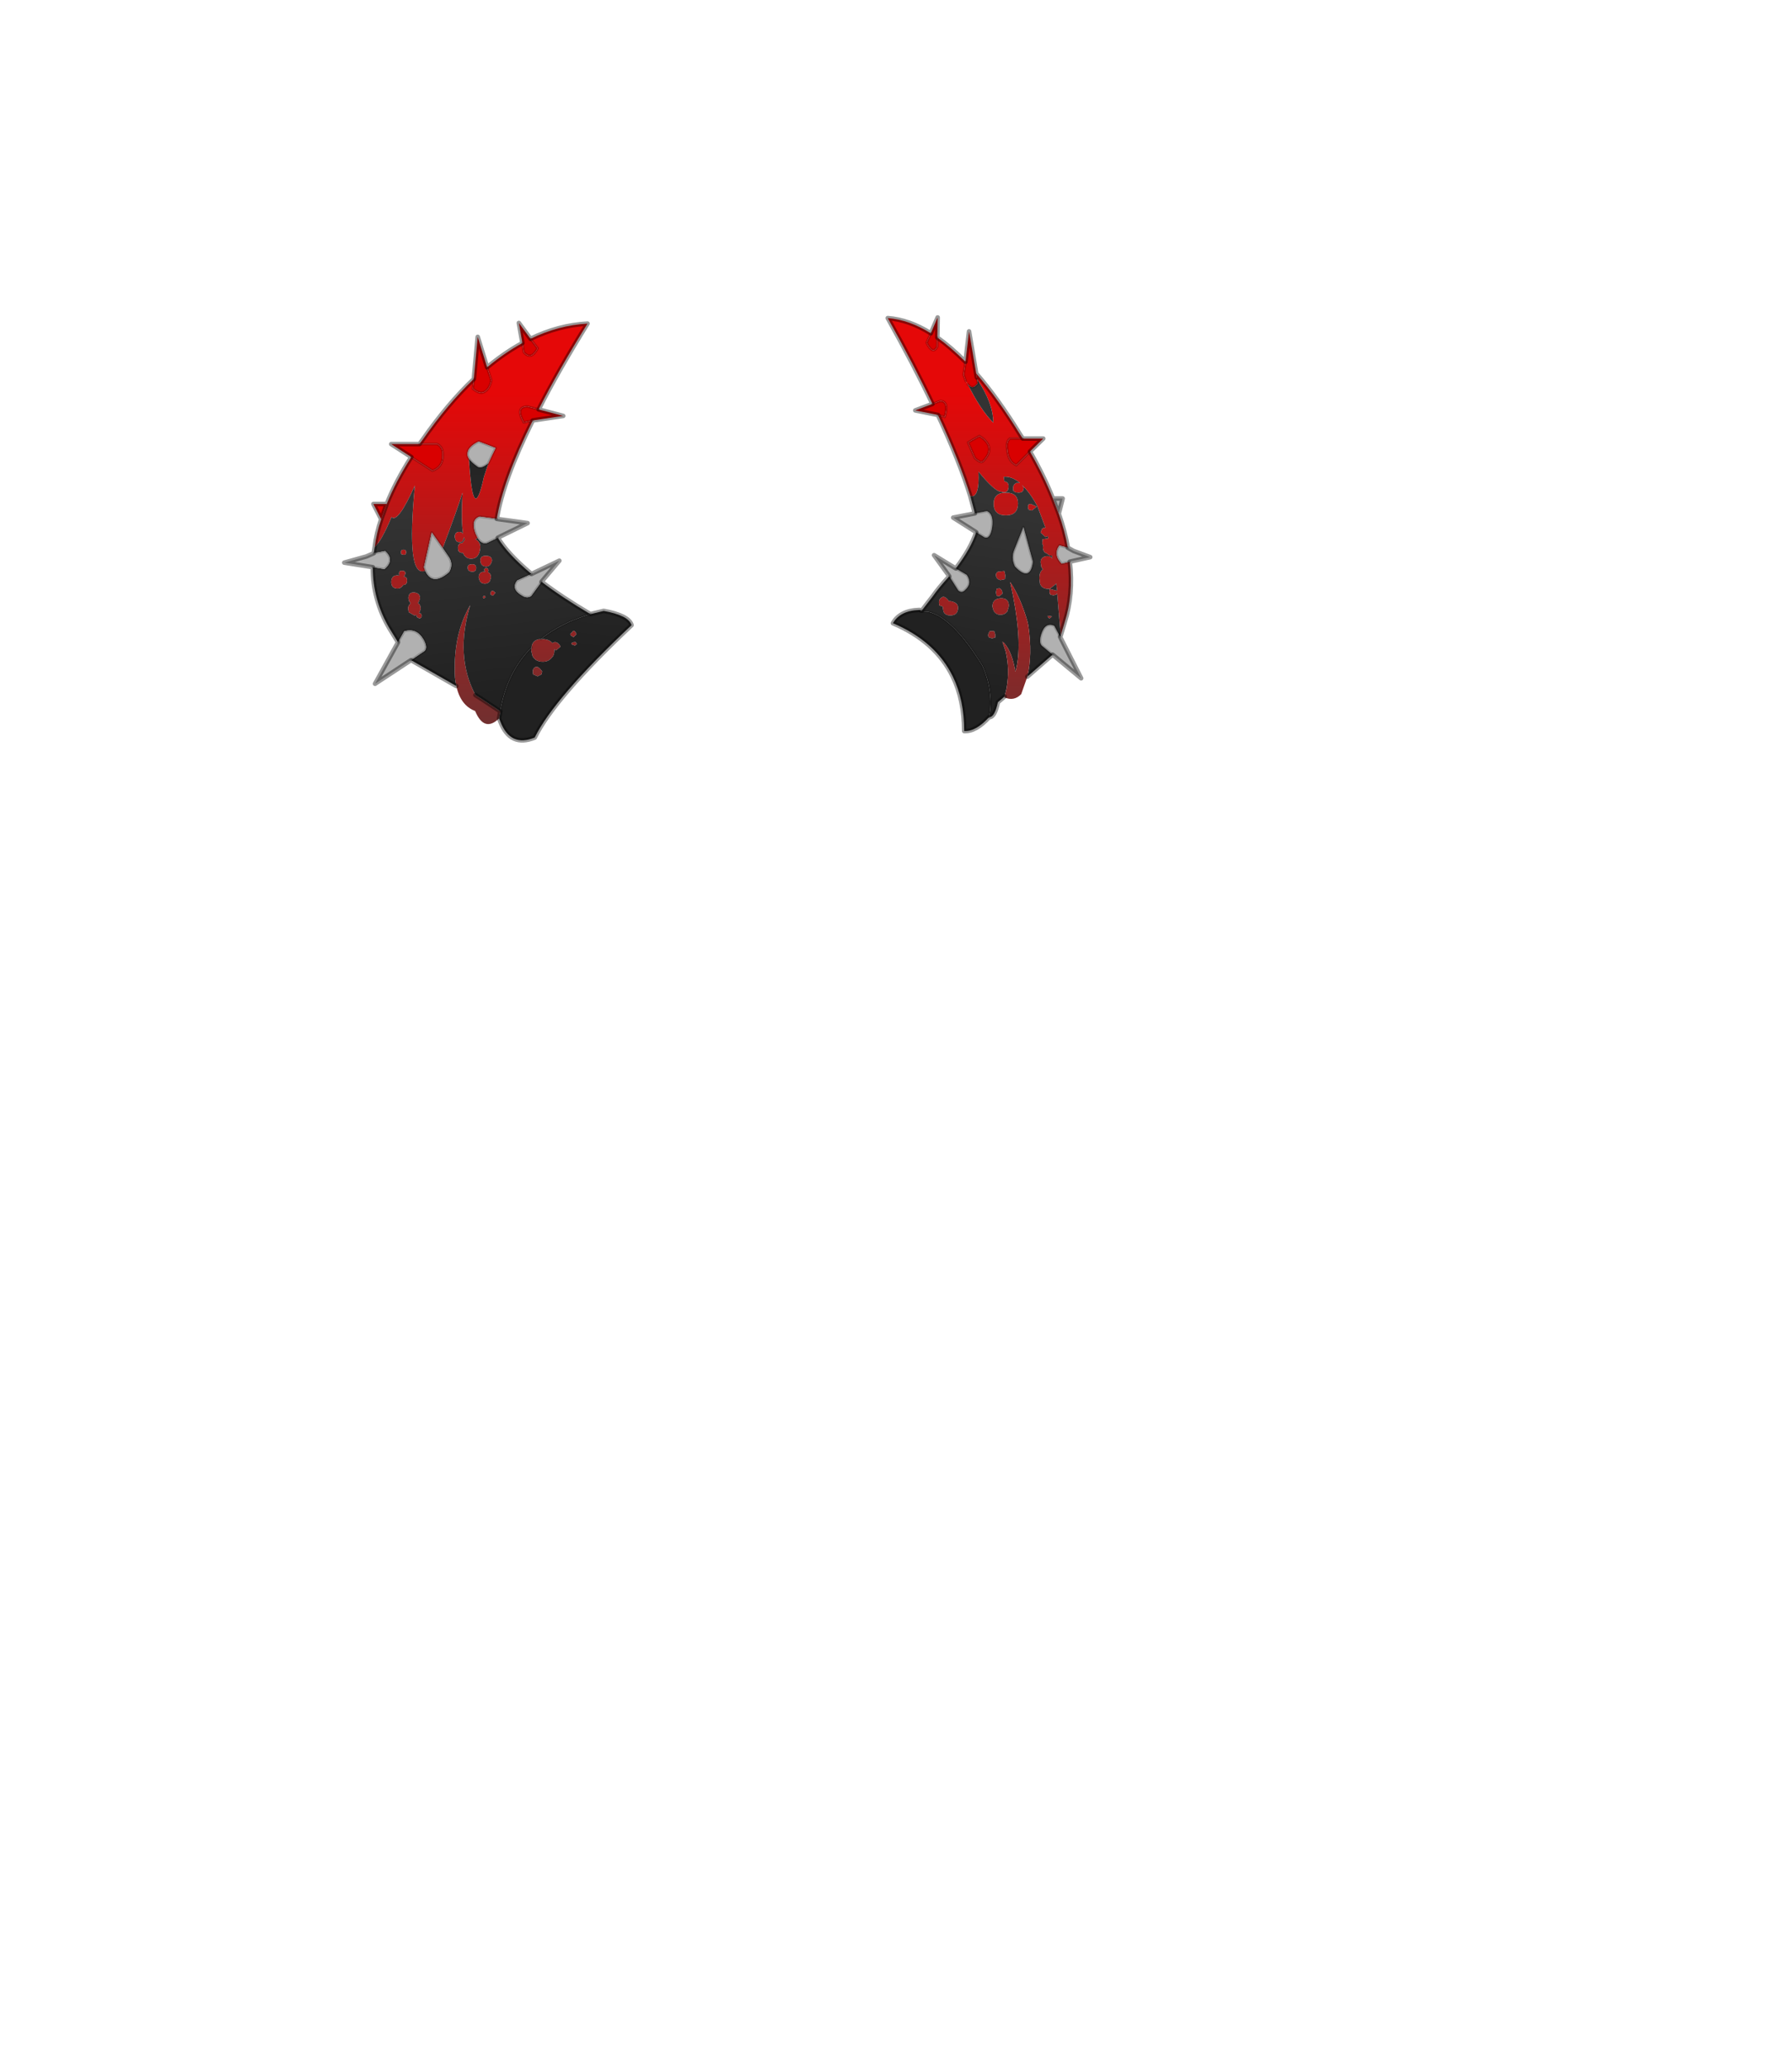 <?xml version="1.0" encoding="UTF-8" standalone="no"?>
<svg xmlns:xlink="http://www.w3.org/1999/xlink" height="531.5px" width="460.6px" xmlns="http://www.w3.org/2000/svg">
  <g transform="matrix(1.0, 0.0, 0.0, 1.0, 193.65, 334.05)">
    <use height="66.0" transform="matrix(1.665, 0.0, 0.0, 1.665, -105.744, -253.04)" width="115.85" xlink:href="#shape0"/>
  </g>
  <defs>
    <g id="shape0" transform="matrix(1.0, 0.0, 0.0, 1.0, 57.9, 33.0)">
      <path d="M38.35 -25.8 L38.9 -30.5 40.0 -24.0 40.1 -23.4 40.15 -23.1 40.25 -22.5 Q39.6 -21.55 39.0 -22.05 L38.7 -22.35 38.4 -22.8 38.05 -23.8 38.35 -25.8 M47.2 -13.95 L50.35 -13.95 48.3 -11.95 46.2 -9.85 Q44.95 -10.4 44.8 -12.25 44.6 -13.5 45.2 -13.95 L47.2 -13.95 M34.1 -17.6 L30.6 -18.3 33.25 -19.3 34.45 -19.75 Q35.85 -19.75 35.15 -17.3 L34.1 -17.6 M33.0 -30.2 L34.05 -32.65 34.0 -29.55 34.0 -28.15 Q33.3 -26.8 32.35 -28.75 L33.0 -30.2 M38.75 -13.35 L40.5 -14.35 Q43.2 -12.65 41.05 -10.45 40.7 -10.1 39.8 -10.95 L38.75 -13.35 M-47.2 -11.1 L-50.3 -13.1 -45.95 -13.1 -43.2 -13.1 Q-42.3 -12.65 -42.35 -11.4 -42.3 -9.55 -43.95 -9.0 L-47.2 -11.1 M-37.55 -23.15 L-36.95 -29.65 -35.5 -24.95 -34.85 -22.95 Q-35.1 -21.65 -35.85 -21.2 -36.6 -20.7 -37.7 -21.65 L-37.55 -23.15 M-30.05 -28.7 L-30.6 -31.8 -28.8 -29.35 -27.7 -27.9 Q-28.7 -25.95 -29.85 -27.3 L-30.05 -28.7 M-27.55 -18.45 L-23.75 -17.45 -28.45 -16.75 -29.85 -16.45 Q-31.2 -18.9 -29.25 -18.9 L-27.55 -18.45 M-51.85 -1.5 L-53.05 -3.85 -51.0 -3.85 -51.85 -1.5" fill="#d90000" fill-rule="evenodd" stroke="none"/>
      <path d="M40.0 -24.0 Q43.35 -20.15 46.8 -14.55 L47.2 -13.95 45.2 -13.95 Q44.6 -13.5 44.8 -12.25 44.95 -10.4 46.2 -9.85 L48.3 -11.95 Q50.45 -8.2 51.85 -4.7 L52.75 -2.35 Q53.7 0.35 54.15 2.9 L52.85 2.55 Q51.85 3.95 53.2 5.35 L54.45 5.05 Q55.05 10.1 53.65 14.45 L53.05 16.45 52.5 9.85 52.45 10.1 51.95 10.25 51.45 10.15 51.45 10.05 51.35 10.0 51.3 9.65 51.35 9.25 51.1 9.25 Q50.15 9.25 49.85 8.45 L49.75 7.65 Q49.75 6.6 50.3 6.25 L50.05 5.85 49.95 5.15 Q49.95 4.3 50.9 4.2 51.55 4.15 51.75 4.6 L51.7 4.1 51.35 4.1 50.85 3.75 Q50.3 3.6 50.3 2.75 L50.35 2.6 50.2 2.25 50.25 1.6 51.15 1.45 51.05 1.1 50.7 1.25 49.95 0.55 50.15 0.0 Q50.35 -0.2 50.7 -0.2 L49.45 -3.5 Q48.25 -5.7 47.05 -6.8 L47.35 -6.4 47.25 -5.95 Q47.1 -5.6 46.55 -5.6 L46.05 -5.65 45.8 -5.85 Q45.7 -5.75 45.7 -6.35 45.7 -6.85 46.2 -7.1 L46.75 -7.1 Q45.5 -8.15 44.25 -8.05 L44.35 -7.35 Q45.0 -7.25 45.0 -6.6 45.0 -5.65 44.25 -5.65 L43.8 -5.75 Q42.85 -5.8 40.35 -8.85 40.55 -4.75 39.1 -5.05 37.5 -10.3 34.1 -17.6 L35.15 -17.3 Q35.85 -19.75 34.45 -19.75 L33.25 -19.3 Q30.4 -25.3 26.35 -32.55 29.65 -32.3 33.0 -30.2 L32.35 -28.75 Q33.3 -26.8 34.0 -28.15 L34.0 -29.55 Q36.1 -28.05 38.35 -25.8 L38.05 -23.8 38.4 -22.8 38.7 -22.35 Q40.65 -18.4 42.65 -16.4 42.6 -19.5 40.15 -23.1 L40.1 -23.4 40.0 -24.0 M38.75 -13.35 L39.8 -10.95 Q40.7 -10.1 41.05 -10.45 43.2 -12.65 40.5 -14.35 L38.75 -13.35 M42.7 -3.9 Q42.7 -5.6 44.6 -5.6 46.45 -5.6 46.45 -3.95 46.45 -2.1 44.6 -2.1 42.7 -2.1 42.7 -3.9 M48.45 -3.85 L49.35 -3.45 48.6 -2.85 48.15 -2.95 Q48.0 -3.05 48.0 -3.45 48.0 -3.9 48.45 -3.85 M51.35 9.25 L52.5 9.55 52.35 8.4 52.25 8.55 51.35 9.25 M43.55 9.15 Q44.05 9.3 44.05 10.0 L43.55 10.4 43.15 10.3 43.05 9.8 43.15 9.25 43.55 9.15 M44.35 6.5 L44.5 7.15 44.45 7.75 43.75 7.9 Q43.05 7.75 43.05 7.05 43.05 6.8 43.35 6.6 L44.35 6.5 M45.05 11.9 L44.8 12.75 Q44.4 13.25 43.75 13.25 43.05 13.25 42.7 12.65 L42.5 12.0 Q42.5 10.75 43.8 10.7 45.05 10.65 45.05 11.9 M41.85 16.3 L42.05 15.8 42.45 15.75 42.8 15.8 42.95 16.3 42.95 16.75 42.45 16.9 42.0 16.75 Q41.85 16.7 41.85 16.3 M51.05 13.4 L51.7 13.5 51.35 13.8 Q51.05 13.75 51.05 13.4 M34.7 10.55 Q35.15 10.25 35.8 11.15 L36.05 11.15 Q37.2 11.35 37.2 12.15 37.2 13.35 36.0 13.35 35.2 13.35 34.95 12.75 L34.85 12.15 34.85 12.0 34.3 11.8 34.25 11.3 Q34.25 10.8 34.7 10.55 M-45.95 -13.1 L-45.5 -13.7 Q-41.6 -19.3 -37.55 -23.15 L-37.7 -21.65 Q-36.6 -20.7 -35.85 -21.2 -35.1 -21.65 -34.85 -22.95 L-35.5 -24.95 Q-32.8 -27.2 -30.05 -28.7 L-29.85 -27.3 Q-28.7 -25.95 -27.7 -27.9 L-28.8 -29.35 Q-24.5 -31.45 -20.0 -31.7 -24.5 -24.45 -27.55 -18.45 L-29.25 -18.9 Q-31.2 -18.9 -29.85 -16.45 L-28.45 -16.75 Q-33.05 -7.5 -34.0 -1.55 L-36.65 -1.9 Q-38.05 -1.45 -37.3 0.65 L-36.95 1.4 -37.3 1.6 Q-36.55 1.95 -36.55 2.85 -36.7 4.6 -37.95 4.6 -38.85 4.6 -39.2 3.75 L-39.2 3.7 -39.3 3.7 Q-39.75 3.7 -39.95 3.35 L-40.0 2.95 Q-40.0 2.15 -39.3 2.15 L-38.95 1.65 -39.1 1.25 Q-39.1 2.05 -39.75 2.05 -40.25 2.05 -40.4 1.6 L-40.5 1.25 Q-40.5 0.45 -39.8 0.45 -39.4 0.45 -39.2 0.75 -39.55 -1.1 -39.3 -5.6 -40.05 -3.15 -42.35 2.95 L-44.05 0.55 -45.25 5.9 -45.05 6.45 Q-48.05 7.7 -46.65 -6.7 -49.3 -0.8 -50.25 -1.85 -51.8 1.85 -52.85 2.8 -52.6 0.7 -51.85 -1.5 L-51.0 -3.85 Q-49.6 -7.35 -47.2 -11.1 L-43.95 -9.0 Q-42.3 -9.55 -42.35 -11.4 -42.3 -12.65 -43.2 -13.1 L-45.95 -13.1 M-33.65 29.25 Q-35.95 31.45 -37.35 28.1 -39.6 27.25 -40.25 24.25 -40.55 23.0 -40.5 21.4 -40.5 15.85 -38.1 11.75 -40.5 19.6 -37.3 25.65 L-36.35 26.25 -33.55 28.1 -33.45 28.15 -33.65 29.25 M-35.25 -10.3 L-34.2 -12.5 -36.8 -13.5 Q-38.4 -12.7 -38.5 -11.75 -38.6 -11.35 -38.3 -10.85 -37.7 -0.2 -36.0 -8.0 L-35.25 -10.3 M-37.2 6.0 Q-37.2 6.6 -37.75 6.6 -38.5 6.6 -38.5 5.95 -38.5 5.45 -37.85 5.45 -37.2 5.4 -37.2 6.0 M-35.65 4.15 Q-34.75 4.15 -34.75 4.9 -34.95 5.8 -35.65 5.8 -36.2 5.8 -36.45 5.35 L-36.55 4.9 Q-36.55 4.1 -35.65 4.15 M-35.95 6.4 Q-35.95 5.9 -35.4 6.1 L-35.3 6.35 -35.35 6.6 -35.35 6.7 Q-34.9 6.85 -34.9 7.5 L-35.1 8.1 Q-35.4 8.45 -35.85 8.45 -36.4 8.45 -36.65 8.0 L-36.8 7.5 Q-36.8 6.65 -36.0 6.6 L-35.8 6.6 -35.95 6.4 M-35.95 10.7 L-36.1 10.7 -36.15 10.5 -36.05 10.35 -35.8 10.35 -35.75 10.55 -35.95 10.7 M-34.6 10.3 Q-34.75 10.25 -34.95 10.15 L-34.95 9.9 Q-34.95 9.55 -34.6 9.55 L-34.2 9.85 -34.6 10.3 M-22.15 16.7 L-22.6 16.45 -22.65 16.2 -22.15 15.7 Q-21.85 15.8 -21.7 16.25 L-22.15 16.7 M-21.95 18.0 L-22.5 17.8 Q-22.5 17.45 -21.85 17.45 L-21.65 17.75 -21.95 18.0 M-28.65 18.3 Q-28.5 17.05 -27.2 17.0 L-26.9 17.0 Q-25.85 17.05 -25.4 17.65 L-25.4 17.6 Q-24.75 17.15 -24.15 18.15 L-24.85 18.75 -25.1 18.55 -25.1 18.75 -25.15 19.15 Q-25.25 19.65 -25.5 19.85 -26.0 20.5 -26.9 20.5 -28.05 20.5 -28.5 19.6 L-28.7 18.75 -28.65 18.3 M-28.45 22.0 Q-28.45 21.55 -28.1 21.35 -27.65 21.05 -27.0 22.0 L-27.1 22.45 -27.7 22.75 -28.4 22.45 -28.45 22.0 M-48.35 4.0 L-48.75 3.9 -48.8 3.6 Q-48.8 3.2 -48.4 3.2 -48.0 3.2 -48.0 3.6 -48.0 4.0 -48.35 4.0 M-48.25 7.2 L-48.35 7.35 Q-47.85 7.4 -47.85 7.95 -47.85 8.65 -48.45 8.65 L-48.6 8.85 Q-48.9 9.2 -49.3 9.2 -50.3 9.2 -50.3 8.2 -50.3 7.15 -49.3 7.15 L-49.05 7.2 -49.1 6.9 Q-49.1 6.4 -48.6 6.45 -48.1 6.45 -48.1 6.9 L-48.25 7.2 M-45.85 10.7 L-46.05 11.25 -46.2 11.45 Q-45.75 11.65 -45.75 12.35 L-46.0 13.0 Q-45.6 13.0 -45.6 13.4 -45.6 13.8 -46.0 13.8 L-46.35 13.6 -46.4 13.4 -46.4 13.3 -46.75 13.35 -47.6 12.85 -47.7 12.3 Q-47.7 11.8 -47.35 11.55 L-47.4 11.5 -47.35 11.4 -47.55 11.15 -47.65 10.7 Q-47.65 9.75 -46.75 9.8 -45.85 9.9 -45.85 10.7" fill="url(#gradient0)" fill-rule="evenodd" stroke="none"/>
      <path d="M-33.85 1.35 Q-32.35 3.85 -28.65 6.95 L-30.85 7.95 Q-31.9 9.3 -30.0 10.35 -29.3 10.75 -28.7 10.35 L-27.1 8.15 Q-23.95 10.55 -19.55 13.15 -24.1 14.5 -27.2 17.0 -28.5 17.05 -28.65 18.3 -32.4 22.1 -33.45 27.95 L-33.45 28.15 -33.55 28.1 -36.35 26.25 -37.3 25.65 Q-40.5 19.6 -38.1 11.75 -40.5 15.85 -40.5 21.4 -40.55 23.0 -40.25 24.25 L-47.25 20.25 -45.4 19.0 Q-44.5 18.55 -45.3 17.1 -46.4 15.2 -48.3 15.8 L-49.25 17.5 -50.6 15.3 Q-53.15 10.95 -53.15 5.9 L-51.35 6.2 Q-49.7 4.8 -51.25 3.4 L-53.0 3.75 -52.85 2.8 Q-51.8 1.85 -50.25 -1.85 -49.3 -0.8 -46.65 -6.7 -48.05 7.7 -45.05 6.45 -43.95 8.9 -41.35 6.65 -40.6 5.3 -41.6 4.05 L-42.35 2.95 Q-40.05 -3.15 -39.3 -5.6 -39.55 -1.1 -39.2 0.75 -39.4 0.45 -39.8 0.45 -40.5 0.45 -40.5 1.25 L-40.4 1.6 Q-40.25 2.05 -39.75 2.05 -39.1 2.05 -39.1 1.25 L-38.95 1.65 -39.3 2.15 Q-40.0 2.15 -40.0 2.95 L-39.95 3.35 Q-39.75 3.7 -39.3 3.7 L-39.2 3.7 -39.2 3.75 Q-38.85 4.6 -37.95 4.6 -36.7 4.6 -36.55 2.85 -36.55 1.95 -37.3 1.6 L-36.95 1.4 Q-36.35 2.4 -35.5 2.15 L-33.85 1.35 M-34.6 10.3 L-34.2 9.85 -34.6 9.55 Q-34.95 9.55 -34.95 9.9 L-34.95 10.15 Q-34.75 10.25 -34.6 10.3 M-35.95 10.7 L-35.75 10.55 -35.8 10.35 -36.05 10.35 -36.15 10.5 -36.1 10.7 -35.95 10.7 M-35.95 6.4 L-35.8 6.6 -36.0 6.6 Q-36.8 6.65 -36.8 7.5 L-36.65 8.0 Q-36.4 8.45 -35.85 8.45 -35.4 8.45 -35.1 8.1 L-34.9 7.5 Q-34.9 6.85 -35.35 6.7 L-35.35 6.6 -35.3 6.35 -35.4 6.1 Q-35.95 5.9 -35.95 6.4 M-35.65 4.15 Q-36.55 4.1 -36.55 4.9 L-36.45 5.35 Q-36.2 5.8 -35.65 5.8 -34.95 5.8 -34.75 4.9 -34.75 4.15 -35.65 4.15 M-37.2 6.0 Q-37.2 5.4 -37.85 5.45 -38.5 5.45 -38.5 5.95 -38.5 6.6 -37.75 6.6 -37.2 6.6 -37.2 6.0 M-45.85 10.7 Q-45.85 9.9 -46.75 9.8 -47.65 9.75 -47.65 10.7 L-47.55 11.15 -47.35 11.4 -47.4 11.5 -47.35 11.55 Q-47.7 11.8 -47.7 12.3 L-47.6 12.85 -46.75 13.35 -46.4 13.3 -46.4 13.4 -46.35 13.6 -46.0 13.8 Q-45.6 13.8 -45.6 13.4 -45.6 13.0 -46.0 13.0 L-45.75 12.35 Q-45.75 11.65 -46.2 11.45 L-46.05 11.25 -45.85 10.7 M-48.25 7.2 L-48.1 6.9 Q-48.1 6.45 -48.6 6.45 -49.1 6.4 -49.1 6.9 L-49.05 7.2 -49.3 7.15 Q-50.3 7.15 -50.3 8.2 -50.3 9.2 -49.3 9.2 -48.9 9.2 -48.6 8.85 L-48.45 8.65 Q-47.85 8.65 -47.85 7.95 -47.85 7.4 -48.35 7.35 L-48.25 7.2 M-48.35 4.0 Q-48.0 4.0 -48.0 3.6 -48.0 3.2 -48.4 3.2 -48.8 3.2 -48.8 3.6 L-48.75 3.9 -48.35 4.0" fill="url(#gradient1)" fill-rule="evenodd" stroke="none"/>
      <path d="M51.85 -4.7 L53.35 -4.7 52.75 -2.35 51.85 -4.7 M54.15 2.9 L55.05 3.4 57.6 4.35 54.45 5.05 53.2 5.35 Q51.85 3.95 52.85 2.55 L54.15 2.9 M52.95 16.65 L56.2 23.05 51.8 19.4 50.3 18.15 Q49.6 17.7 50.05 16.25 50.65 14.35 52.05 14.95 L52.95 16.65 M35.85 7.3 L33.5 4.05 36.85 6.1 38.55 7.1 Q39.45 8.45 38.2 9.5 37.75 9.9 37.25 9.5 L35.85 7.3 M40.0 0.5 L36.45 -1.75 39.8 -2.4 41.65 -2.75 Q42.75 -2.3 42.45 -0.2 42.15 1.6 41.3 1.3 L40.0 0.5 M46.0 5.8 Q45.35 4.45 45.9 3.2 L47.3 -0.3 48.75 5.05 Q48.35 8.25 46.0 5.8 M-34.0 -1.55 L-29.25 -0.9 -33.85 1.35 -35.5 2.15 Q-36.35 2.4 -36.95 1.4 L-37.3 0.65 Q-38.05 -1.45 -36.65 -1.9 L-34.0 -1.55 M-28.65 6.95 L-24.35 4.9 -27.1 8.15 -28.7 10.35 Q-29.3 10.75 -30.0 10.35 -31.9 9.3 -30.85 7.95 L-28.65 6.95 M-47.25 20.25 L-52.8 23.9 -49.25 17.5 -48.3 15.8 Q-46.4 15.2 -45.3 17.1 -44.5 18.55 -45.4 19.0 L-47.25 20.25 M-53.15 5.9 L-57.55 5.2 -54.15 4.25 -53.0 3.75 -51.25 3.4 Q-49.7 4.8 -51.35 6.2 L-53.15 5.9 M-38.3 -10.85 Q-38.6 -11.35 -38.5 -11.75 -38.4 -12.7 -36.8 -13.5 L-34.2 -12.5 -35.25 -10.3 -35.35 -10.1 Q-36.4 -9.25 -36.95 -9.6 -37.9 -10.25 -38.3 -10.85 M-42.35 2.95 L-41.6 4.05 Q-40.6 5.3 -41.35 6.65 -43.95 8.9 -45.05 6.45 L-45.25 5.9 -44.05 0.55 -42.35 2.95" fill="#b1b1b1" fill-rule="evenodd" stroke="none"/>
      <path d="M-38.3 -10.85 Q-37.9 -10.25 -36.95 -9.6 -36.4 -9.25 -35.35 -10.1 L-35.25 -10.3 -36.0 -8.0 Q-37.7 -0.2 -38.3 -10.85" fill="url(#gradient2)" fill-rule="evenodd" stroke="none"/>
      <path d="M53.05 16.45 L52.95 16.65 52.05 14.95 Q50.65 14.35 50.05 16.25 49.6 17.7 50.3 18.15 L51.8 19.4 47.9 22.8 Q48.7 19.45 48.05 14.9 L47.9 14.25 Q46.9 10.75 45.35 8.35 L45.25 8.2 45.7 10.35 Q47.2 18.15 46.05 22.05 45.55 19.0 44.35 17.65 L44.05 17.4 44.55 18.9 Q45.2 21.6 44.7 24.55 L44.4 25.85 43.35 26.75 Q42.85 29.1 42.0 29.05 42.4 27.1 42.1 25.1 41.85 23.1 40.95 21.1 36.4 13.7 32.65 12.8 L31.35 12.7 31.6 12.6 33.3 10.4 Q34.2 9.1 35.85 7.3 L37.25 9.5 Q37.75 9.9 38.2 9.5 39.45 8.45 38.55 7.1 L36.85 6.1 Q39.2 3.0 40.0 0.5 L41.3 1.3 Q42.15 1.6 42.45 -0.2 42.75 -2.3 41.65 -2.75 L39.8 -2.4 39.1 -5.05 Q40.55 -4.75 40.35 -8.85 42.85 -5.8 43.8 -5.75 L44.25 -5.65 Q45.0 -5.65 45.0 -6.6 45.0 -7.25 44.35 -7.35 L44.25 -8.05 Q45.5 -8.15 46.75 -7.1 L46.2 -7.1 Q45.7 -6.85 45.7 -6.35 45.7 -5.75 45.8 -5.85 L46.05 -5.65 46.55 -5.6 Q47.1 -5.6 47.25 -5.95 L47.35 -6.4 47.05 -6.8 Q48.25 -5.7 49.45 -3.5 L50.7 -0.2 Q50.35 -0.2 50.15 0.0 L49.95 0.55 50.7 1.25 51.05 1.1 51.15 1.45 50.25 1.6 50.2 2.25 50.35 2.6 50.3 2.75 Q50.3 3.6 50.85 3.75 L51.35 4.1 51.7 4.1 51.75 4.6 Q51.55 4.15 50.9 4.2 49.95 4.3 49.95 5.15 L50.05 5.85 50.3 6.25 Q49.75 6.6 49.75 7.65 L49.85 8.45 Q50.15 9.25 51.1 9.25 L51.35 9.25 51.3 9.65 51.35 10.0 51.45 10.05 51.45 10.15 51.95 10.25 52.45 10.1 52.5 9.85 53.05 16.45 M38.7 -22.35 L39.0 -22.05 Q39.6 -21.55 40.25 -22.5 L40.15 -23.1 Q42.6 -19.5 42.65 -16.4 40.65 -18.4 38.7 -22.35 M42.7 -3.9 Q42.7 -2.1 44.6 -2.1 46.45 -2.1 46.45 -3.95 46.45 -5.6 44.6 -5.6 42.7 -5.6 42.7 -3.9 M48.45 -3.85 Q48.0 -3.9 48.0 -3.45 48.0 -3.05 48.15 -2.95 L48.6 -2.85 49.35 -3.45 48.45 -3.85 M51.35 9.25 L52.25 8.55 52.35 8.4 52.5 9.55 51.35 9.25 M46.0 5.8 Q48.35 8.25 48.75 5.05 L47.3 -0.3 45.9 3.2 Q45.35 4.45 46.0 5.8 M43.55 9.15 L43.15 9.25 43.05 9.8 43.15 10.3 43.55 10.4 44.05 10.0 Q44.05 9.3 43.55 9.15 M45.05 11.9 Q45.05 10.65 43.8 10.7 42.5 10.75 42.5 12.0 L42.7 12.65 Q43.05 13.25 43.75 13.25 44.4 13.25 44.8 12.75 L45.05 11.9 M44.35 6.5 L43.35 6.6 Q43.05 6.8 43.05 7.05 43.05 7.75 43.75 7.9 L44.45 7.75 44.5 7.15 44.35 6.5 M51.05 13.4 Q51.05 13.75 51.35 13.8 L51.7 13.5 51.05 13.4 M41.85 16.3 Q41.85 16.7 42.0 16.75 L42.45 16.9 42.95 16.75 42.95 16.3 42.8 15.8 42.45 15.75 42.05 15.8 41.85 16.3 M34.7 10.55 Q34.25 10.8 34.25 11.3 L34.3 11.8 34.85 12.0 34.85 12.15 34.95 12.75 Q35.2 13.35 36.0 13.35 37.2 13.35 37.2 12.15 37.2 11.35 36.05 11.15 L35.8 11.15 Q35.15 10.25 34.7 10.55" fill="url(#gradient3)" fill-rule="evenodd" stroke="none"/>
      <path d="M47.9 22.8 L46.95 25.5 Q45.85 26.65 44.35 26.0 L44.4 25.85 44.7 24.55 Q45.2 21.6 44.55 18.9 L44.05 17.4 44.35 17.65 Q45.55 19.0 46.05 22.05 47.2 18.15 45.7 10.35 L45.25 8.2 45.35 8.35 Q46.9 10.75 47.9 14.25 L48.05 14.9 Q48.7 19.45 47.9 22.8" fill="url(#gradient4)" fill-rule="evenodd" stroke="none"/>
      <path d="M42.0 29.05 Q39.95 31.3 38.15 31.2 38.15 26.4 36.4 22.8 33.75 17.35 27.15 14.55 28.25 12.6 31.25 12.5 L31.6 12.6 31.35 12.7 32.65 12.8 Q36.4 13.7 40.95 21.1 41.85 23.1 42.1 25.1 42.4 27.1 42.0 29.05" fill="url(#gradient5)" fill-rule="evenodd" stroke="none"/>
      <path d="M-19.55 13.15 L-17.5 12.65 Q-13.65 13.35 -13.2 14.85 -25.15 26.1 -28.15 32.2 -31.9 33.75 -33.45 29.75 L-33.65 29.25 -33.45 28.15 -33.45 27.95 Q-32.4 22.1 -28.65 18.3 L-28.7 18.75 -28.5 19.6 Q-28.05 20.5 -26.9 20.5 -26.0 20.5 -25.5 19.85 -25.25 19.65 -25.15 19.15 L-25.1 18.75 -25.1 18.55 -24.85 18.75 -24.15 18.15 Q-24.75 17.15 -25.4 17.6 L-25.4 17.65 Q-25.85 17.05 -26.9 17.0 L-27.2 17.0 Q-24.1 14.5 -19.55 13.15 M-21.95 18.0 L-21.65 17.75 -21.85 17.45 Q-22.5 17.45 -22.5 17.8 L-21.95 18.0 M-22.15 16.7 L-21.7 16.25 Q-21.85 15.8 -22.15 15.7 L-22.65 16.2 -22.6 16.45 -22.15 16.7 M-28.45 22.0 L-28.4 22.45 -27.7 22.75 -27.1 22.45 -27.0 22.0 Q-27.65 21.05 -28.1 21.35 -28.45 21.55 -28.45 22.0" fill="url(#gradient6)" fill-rule="evenodd" stroke="none"/>
      <path d="M38.35 -25.8 L38.9 -30.5 40.0 -24.0 Q43.35 -20.15 46.8 -14.55 L47.2 -13.95 50.35 -13.95 48.3 -11.95 Q50.45 -8.2 51.85 -4.7 L53.35 -4.7 52.75 -2.35 Q53.7 0.35 54.15 2.9 L55.05 3.4 57.6 4.35 54.45 5.05 Q55.05 10.1 53.65 14.45 L53.05 16.45 52.95 16.65 56.2 23.05 51.8 19.4 47.9 22.8 M44.4 25.85 L43.35 26.75 Q42.85 29.1 42.0 29.05 39.95 31.3 38.15 31.2 38.15 26.4 36.4 22.8 33.75 17.35 27.15 14.55 28.25 12.6 31.25 12.5 L31.6 12.6 33.3 10.4 Q34.2 9.1 35.85 7.3 L33.5 4.05 36.85 6.1 Q39.2 3.0 40.0 0.5 L36.45 -1.75 39.8 -2.4 39.1 -5.05 Q37.5 -10.3 34.1 -17.6 L30.6 -18.3 33.25 -19.3 Q30.4 -25.3 26.35 -32.55 29.65 -32.3 33.0 -30.2 L34.05 -32.65 34.0 -29.55 Q36.1 -28.05 38.35 -25.8 M40.1 -23.4 L40.0 -24.0 M51.85 -4.7 L52.75 -2.35 M-47.2 -11.1 L-50.3 -13.1 -45.95 -13.1 -45.5 -13.7 Q-41.6 -19.3 -37.55 -23.15 L-36.95 -29.65 -35.5 -24.95 Q-32.8 -27.2 -30.05 -28.7 L-30.6 -31.8 -28.8 -29.35 Q-24.5 -31.45 -20.0 -31.7 -24.5 -24.45 -27.55 -18.45 L-23.75 -17.45 -28.45 -16.75 Q-33.05 -7.5 -34.0 -1.55 L-29.25 -0.9 -33.85 1.35 Q-32.35 3.85 -28.65 6.95 L-24.35 4.9 -27.1 8.15 Q-23.95 10.55 -19.55 13.15 L-17.5 12.65 Q-13.65 13.35 -13.2 14.85 -25.15 26.1 -28.15 32.2 -31.9 33.75 -33.45 29.75 L-33.65 29.25 -33.45 28.15 -33.55 28.1 -36.35 26.25 -37.3 25.65 M-40.25 24.25 L-47.25 20.25 -52.8 23.9 -49.25 17.5 -50.6 15.3 Q-53.15 10.95 -53.15 5.9 L-57.55 5.2 -54.15 4.25 -53.0 3.75 -52.85 2.8 Q-52.6 0.7 -51.85 -1.5 L-53.05 -3.85 -51.0 -3.85 Q-49.6 -7.35 -47.2 -11.1 M-51.85 -1.5 L-51.0 -3.85" fill="none" stroke="#000000" stroke-linecap="round" stroke-linejoin="round" stroke-opacity="0.4" stroke-width="0.7"/>
      <path d="M38.35 -25.8 L38.05 -23.8 38.4 -22.8 M38.7 -22.35 L39.0 -22.05 Q39.6 -21.55 40.25 -22.5 L40.15 -23.1 M33.0 -30.2 L32.35 -28.75 Q33.3 -26.8 34.0 -28.15 L34.0 -29.55 M33.25 -19.3 L34.45 -19.75 Q35.85 -19.75 35.15 -17.3 L34.1 -17.6 M38.75 -13.35 L40.5 -14.35 Q43.2 -12.65 41.05 -10.45 40.7 -10.1 39.8 -10.95 L38.75 -13.35 M48.3 -11.95 L46.2 -9.85 Q44.95 -10.4 44.8 -12.25 44.6 -13.5 45.2 -13.95 L47.2 -13.95 M39.8 -2.4 L41.65 -2.75 Q42.75 -2.3 42.45 -0.2 42.15 1.6 41.3 1.3 L40.0 0.5 M54.45 5.05 L53.2 5.35 Q51.85 3.95 52.85 2.55 L54.15 2.9 M46.0 5.8 Q48.35 8.25 48.75 5.05 L47.3 -0.3 45.9 3.2 Q45.35 4.45 46.0 5.8 M52.95 16.65 L52.05 14.95 Q50.65 14.35 50.05 16.25 49.6 17.7 50.3 18.15 L51.8 19.4 M31.6 12.6 L31.35 12.7 32.65 12.8 Q36.4 13.7 40.95 21.1 41.85 23.1 42.1 25.1 42.4 27.1 42.0 29.05 M35.85 7.3 L37.25 9.5 Q37.75 9.9 38.2 9.5 39.45 8.45 38.55 7.1 L36.85 6.1 M-47.2 -11.1 L-43.95 -9.0 Q-42.3 -9.55 -42.35 -11.4 -42.3 -12.65 -43.2 -13.1 L-45.95 -13.1 M-30.05 -28.7 L-29.85 -27.3 Q-28.7 -25.95 -27.7 -27.9 L-28.8 -29.35 M-27.55 -18.45 L-29.25 -18.9 Q-31.2 -18.9 -29.85 -16.45 L-28.45 -16.75 M-37.55 -23.15 L-37.7 -21.65 Q-36.6 -20.7 -35.85 -21.2 -35.1 -21.65 -34.85 -22.95 L-35.5 -24.95 M-35.25 -10.3 L-34.2 -12.5 -36.8 -13.5 Q-38.4 -12.7 -38.5 -11.75 -38.6 -11.35 -38.3 -10.85 -37.9 -10.25 -36.95 -9.6 -36.4 -9.25 -35.35 -10.1 L-35.25 -10.3 M-34.0 -1.55 L-36.65 -1.9 Q-38.05 -1.45 -37.3 0.65 L-36.95 1.4 Q-36.35 2.4 -35.5 2.15 L-33.85 1.35 M-28.65 6.95 L-30.85 7.95 Q-31.9 9.3 -30.0 10.35 -29.3 10.75 -28.7 10.35 L-27.1 8.15 M-42.35 2.95 L-41.6 4.05 Q-40.6 5.3 -41.35 6.65 -43.95 8.9 -45.05 6.45 L-45.25 5.9 -44.05 0.55 -42.35 2.95 M-27.2 17.0 Q-24.1 14.5 -19.55 13.15 M-28.65 18.3 Q-32.4 22.1 -33.45 27.95 L-33.45 28.15 M-53.15 5.9 L-51.35 6.2 Q-49.7 4.8 -51.25 3.4 L-53.0 3.75 M-47.25 20.25 L-45.4 19.0 Q-44.5 18.55 -45.3 17.1 -46.4 15.2 -48.3 15.8 L-49.25 17.5" fill="none" stroke="#000000" stroke-linecap="round" stroke-linejoin="round" stroke-opacity="0.2" stroke-width="0.4"/>
    </g>
    <linearGradient gradientTransform="matrix(0.0, -0.031, 0.023, 0.0, -48.35, 4.35)" gradientUnits="userSpaceOnUse" id="gradient0" spreadMethod="pad" x1="-819.2" x2="819.2">
      <stop offset="0.0" stop-color="#722f2f"/>
      <stop offset="1.0" stop-color="#e50808"/>
    </linearGradient>
    <linearGradient gradientTransform="matrix(0.002, 0.018, 0.034, -0.004, 34.3, 2.75)" gradientUnits="userSpaceOnUse" id="gradient1" spreadMethod="pad" x1="-819.2" x2="819.2">
      <stop offset="0.0" stop-color="#333333"/>
      <stop offset="1.0" stop-color="#212121"/>
    </linearGradient>
    <linearGradient gradientTransform="matrix(0.0, -0.031, 0.023, 0.0, -48.35, 4.35)" gradientUnits="userSpaceOnUse" id="gradient2" spreadMethod="pad" x1="-819.2" x2="819.2">
      <stop offset="0.0" stop-color="#333333"/>
      <stop offset="1.0" stop-color="#212121"/>
    </linearGradient>
    <linearGradient gradientTransform="matrix(5.0E-4, 0.018, -0.025, -0.004, -9.2, 1.9)" gradientUnits="userSpaceOnUse" id="gradient3" spreadMethod="pad" x1="-819.2" x2="819.2">
      <stop offset="0.0" stop-color="#333333"/>
      <stop offset="1.0" stop-color="#212121"/>
    </linearGradient>
    <linearGradient gradientTransform="matrix(0.0, -0.031, 0.023, 0.0, -48.05, 6.0)" gradientUnits="userSpaceOnUse" id="gradient4" spreadMethod="pad" x1="-819.2" x2="819.2">
      <stop offset="0.0" stop-color="#722f2f"/>
      <stop offset="1.0" stop-color="#e50808"/>
    </linearGradient>
    <linearGradient gradientTransform="matrix(0.002, 0.018, 0.034, -0.004, 11.65, -0.2)" gradientUnits="userSpaceOnUse" id="gradient5" spreadMethod="pad" x1="-819.2" x2="819.2">
      <stop offset="0.0" stop-color="#333333"/>
      <stop offset="1.0" stop-color="#212121"/>
    </linearGradient>
    <linearGradient gradientTransform="matrix(-0.002, 0.018, -0.036, -0.004, -28.35, 2.75)" gradientUnits="userSpaceOnUse" id="gradient6" spreadMethod="pad" x1="-819.2" x2="819.2">
      <stop offset="0.0" stop-color="#333333"/>
      <stop offset="1.0" stop-color="#212121"/>
    </linearGradient>
  </defs>
</svg>
